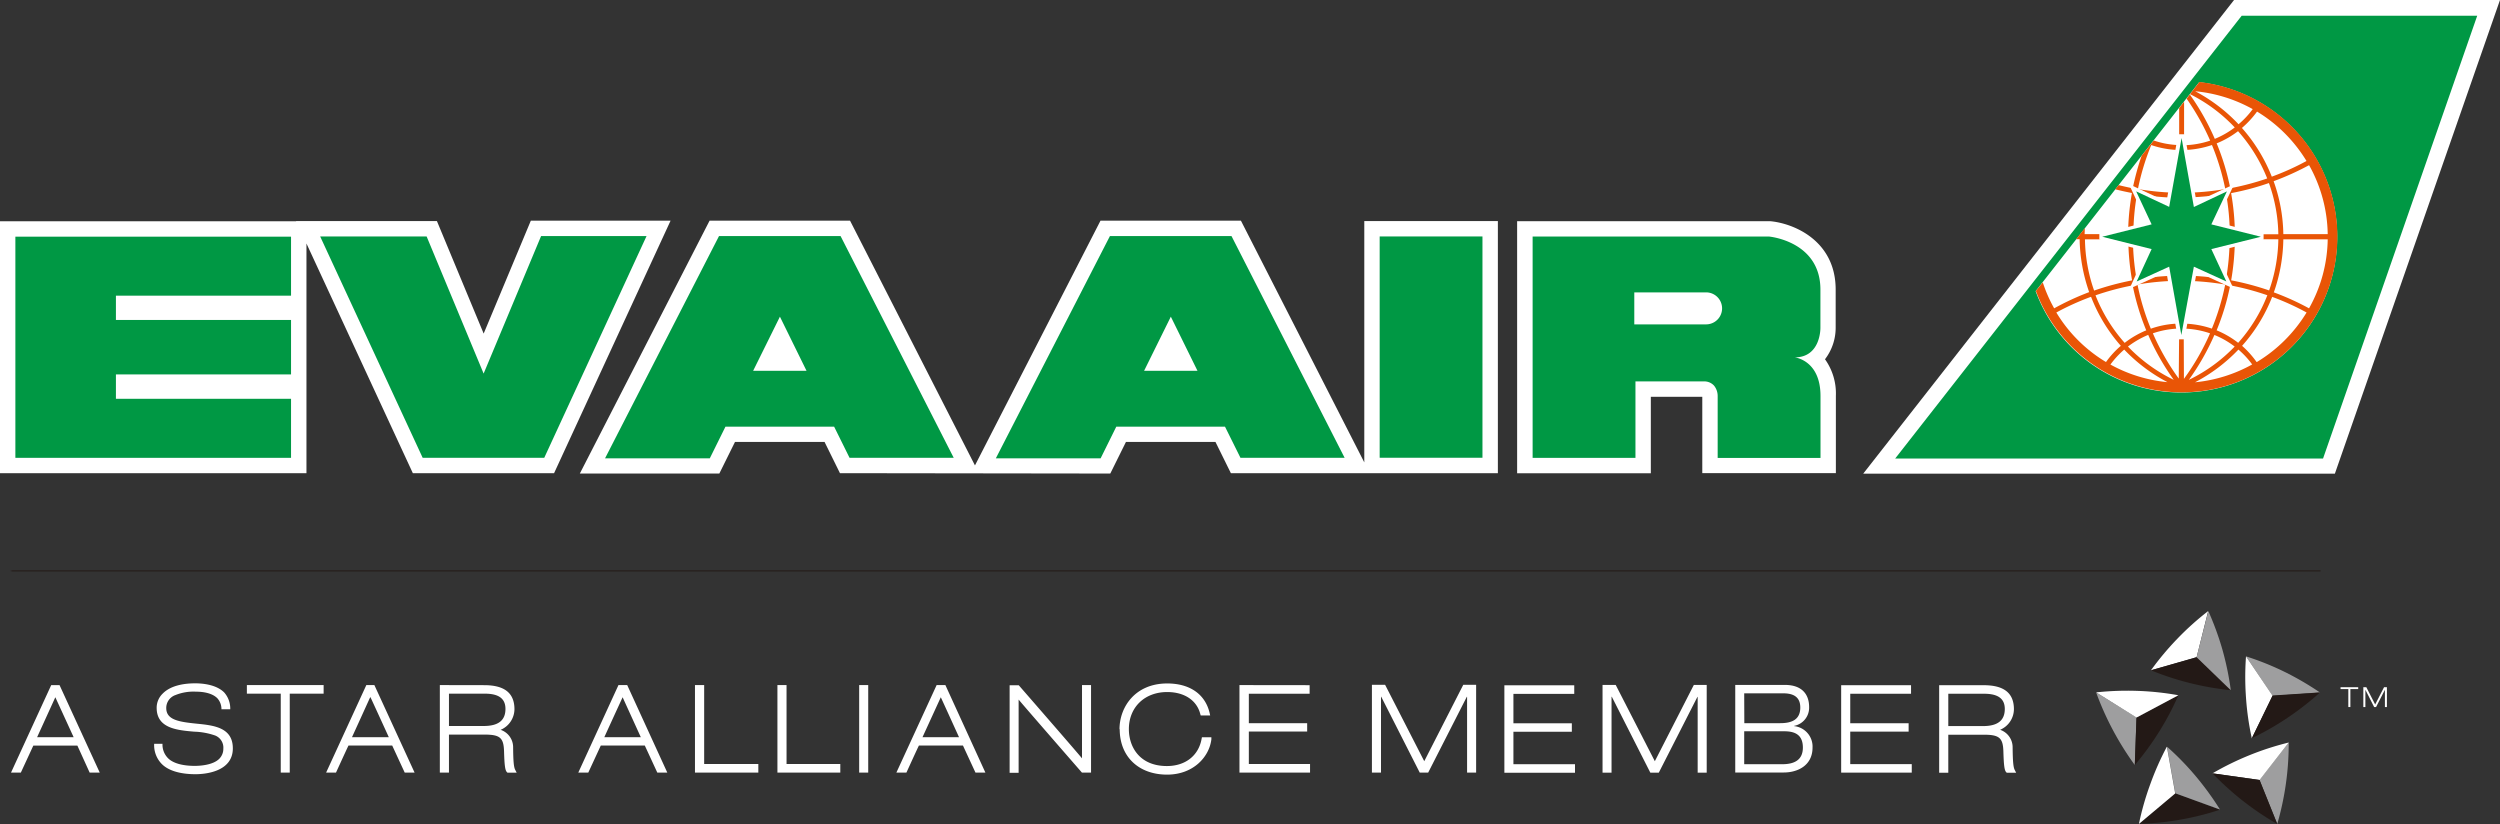<svg xmlns="http://www.w3.org/2000/svg" viewBox="0 0 600 197.76"><rect x="0" y="0" width="600" height="197.76" fill="#333333" stroke="none"/><defs><style>.cls-1{fill:none;stroke:#231916;stroke-width:0.15px;}.cls-2{fill:#fff;}.cls-3{fill:#231916;}.cls-4{fill:#9e9e9f;}.cls-5{fill:#009844;}.cls-6{fill:#e95506;}</style></defs><title>Artboard 4</title><g id="圖層_3" data-name="圖層 3"><line class="cls-1" x1="2.9" y1="137.02" x2="556.94" y2="137.02"/><line class="cls-1" x1="2.56" y1="137.02" x2="556.89" y2="137.02"/><path class="cls-2" d="M516.23,160.87a68.45,68.45,0,0,1,6.34-7.58,67.66,67.66,0,0,1,7.39-6.63l-2.77,11.06"/><path class="cls-3" d="M535.39,165.65a69.25,69.25,0,0,1-9.74-1.7,67.83,67.83,0,0,1-9.42-3.08l11-3.15"/><path class="cls-4" d="M530,146.66a71.11,71.11,0,0,1,3.39,9.28,70,70,0,0,1,2,9.71l-8.21-7.93"/><path class="cls-4" d="M512.35,183.61a70.81,70.81,0,0,1-9.28-17.43l9.69,6"/><path class="cls-3" d="M522.82,166.86a68.57,68.57,0,0,1-10.47,16.75l.41-11.39"/><path class="cls-2" d="M503.09,166.17a70.15,70.15,0,0,1,9.87-.36,68.06,68.06,0,0,1,9.86,1.05l-10.06,5.35"/><path class="cls-3" d="M532.8,194.33a67.38,67.38,0,0,1-9.6,2.4,68.18,68.18,0,0,1-9.86,1l8.74-7.33"/><path class="cls-4" d="M520.08,179.2a67.11,67.11,0,0,1,6.9,7.09,71.86,71.86,0,0,1,5.82,8l-10.72-3.9"/><path class="cls-2" d="M513.34,197.75a67.55,67.55,0,0,1,2.71-9.5,69.07,69.07,0,0,1,4-9.05l2,11.23"/><path class="cls-4" d="M549.29,178.2a69,69,0,0,1-2.75,19.56l-4.27-10.57"/><path class="cls-2" d="M531,185.6a69.47,69.47,0,0,1,8.87-4.35,68.2,68.2,0,0,1,9.44-3.05l-7,9"/><path class="cls-3" d="M546.54,197.76a68.82,68.82,0,0,1-8.2-5.52A69.91,69.91,0,0,1,531,185.6l11.3,1.59"/><path class="cls-4" d="M539.05,157.53a68.15,68.15,0,0,1,9.18,3.68,70.83,70.83,0,0,1,8.58,5l-11.38.81"/><path class="cls-2" d="M540.44,177.22a66.58,66.58,0,0,1-1.4-9.78,68.27,68.27,0,0,1,0-9.91l6.38,9.44"/><path class="cls-3" d="M556.81,166.18a69.22,69.22,0,0,1-16.38,11l5-10.26"/><polygon class="cls-2" points="563.6 169.69 564.09 169.69 564.09 165.38 565.97 165.38 565.97 164.93 561.73 164.93 561.73 165.38 563.6 165.38 563.6 169.69"/><polygon class="cls-2" points="572.17 164.93 572.86 164.93 572.86 169.7 572.38 169.7 572.38 165.57 572.37 165.57 570.25 169.7 569.8 169.7 567.7 165.57 567.69 165.57 567.69 169.7 567.2 169.7 567.2 164.93 567.92 164.93 570.04 169.07 572.17 164.93"/><polygon class="cls-2" points="351.18 164.36 354.27 164.36 354.27 185.43 352.1 185.43 352.1 167.24 352.03 167.24 342.76 185.43 340.74 185.43 331.49 167.21 331.44 167.21 331.44 185.43 329.26 185.43 329.26 164.36 332.43 164.36 341.82 182.69 351.18 164.36"/><path class="cls-2" d="M37,178.52a6.43,6.43,0,0,0,1.83,4.84c1.61,1.63,4.49,2.45,8.1,2.45,2,0,8.95-.45,8.95-6.2,0-5.05-4.61-5.52-8.69-5.93h0c-4.2-.43-7.29-.88-7.29-3.74a3.28,3.28,0,0,1,2.22-3.13A11.58,11.58,0,0,1,47,166c1.33,0,3.77.19,5.15,1.57a3.88,3.88,0,0,1,1,2.66l2.11,0a5.85,5.85,0,0,0-1.47-4.06C52,164.41,49,164,46.83,164c-3,0-6,.64-7.78,2.46a4.71,4.71,0,0,0-1.45,3.43c0,4.95,5,5.36,9,5.71a16.82,16.82,0,0,1,5,.91,3.12,3.12,0,0,1,2,3.17,3.36,3.36,0,0,1-1,2.45c-1.54,1.53-4.72,1.68-5.88,1.68-2.85,0-5.15-.61-6.37-1.82A4.61,4.61,0,0,1,39,178.52Zm22.25-14.1v2.06h8.13v18.94h2.16V166.48h8.13v-2.06Zm28.67,0-9.65,21h2.37s2.74-6,3-6.49H94.13l3,6.49H99.5l-9.65-21Zm1,2.92c.67,1.44,3.91,8.52,4.39,9.58H84.48c.49-1.06,3.71-8.14,4.36-9.58m16.72-2.92v21h2.19V176.3h8.49c3.75,0,4.63.74,4.73,4s.23,4.52.68,5l.14.14H124l-.35-.68c-.34-.66-.47-2-.5-5.34a4.4,4.4,0,0,0-3-4.26,5.44,5.44,0,0,0,3.32-4.93c0-3.9-2.38-5.79-7.25-5.79Zm10.82,2.06c3.32,0,4.93,1.19,4.93,3.66,0,2.76-1.71,4.1-5.23,4.1h-8.33v-7.76Zm32.05-2.06-9.64,21h2.4l3-6.49h10.56c.24.51,3,6.49,3,6.49h2.4l-9.62-21Zm1,2.92c.65,1.44,3.88,8.52,4.36,9.58h-8.75c.47-1.06,3.72-8.14,4.39-9.58m75.36-2.92-9.66,21h2.41s2.73-6,3-6.49h10.57c.23.51,3,6.49,3,6.49h2.38l-9.6-21Zm1,2.92c.67,1.44,3.89,8.52,4.37,9.58h-8.76l4.39-9.58m-59-2.92v21H182v-2.06H169V164.42Zm19.79,0v21h15.09v-2.06h-12.9V164.42Zm19.62,21h2.17v-21h-2.17Zm53.48-21V182c-1.33-1.64-15.17-17.53-15.17-17.53h-2.2v21h2.16V167.9c1.35,1.64,15.19,17.52,15.19,17.52h2.19v-21Zm37.79,0v21h16.94v-2.06H299.72v-7.79h14v-2h-14v-7.07h14.59v-2.06ZM268.73,175c0,6.64,4.6,10.91,11.37,10.91,6.3,0,10.13-4.26,10.63-8.47l0-.5h-2.27l-.07.36c-.72,4.05-3.9,6.55-8.34,6.55-6.52,0-9.12-4.57-9.12-8.86,0-5.24,3.77-8.9,9.2-8.9,4.13,0,7.11,2,7.94,5.28l.1.34h2.27l-.12-.56c-1.05-4.53-4.75-7.12-10.19-7.12-7.71,0-11.45,5.69-11.45,11"/><path class="cls-2" d="M14.29,164.43h-2l-9.65,21H5s2.75-6,3-6.49H18.57l2.95,6.49h2.42ZM8.91,176.92c.49-1.06,3.71-8.13,4.37-9.58.66,1.45,3.91,8.52,4.39,9.58Z"/><polygon class="cls-2" points="377.82 164.47 377.82 166.53 363.22 166.53 363.22 173.59 377.24 173.59 377.24 175.62 363.22 175.62 363.22 183.41 378 183.41 378 185.46 361.05 185.46 361.05 164.47 377.82 164.47"/><polygon class="cls-2" points="406.46 164.5 406.53 164.38 409.61 164.38 409.61 185.44 407.44 185.44 407.44 167.25 407.38 167.25 398.11 185.44 396.08 185.44 386.83 167.21 386.77 167.21 386.77 185.44 384.61 185.44 384.61 164.38 387.77 164.38 397.16 182.69 406.46 164.5"/><path class="cls-2" d="M418.61,166.4H428c2.38,0,4.07.84,4.07,3.4,0,2.81-1.88,3.76-4.81,3.76h-8.62Zm-2.15,19H428.1c3.23,0,6.91-1.6,6.91-6a4.93,4.93,0,0,0-4.42-5.13v-.06a4.44,4.44,0,0,0,3.6-4.53c0-3-1.69-5.3-5.81-5.3H416.46Zm2.15-9.89h9.67c2.52,0,4.41.86,4.41,3.9s-2.12,4-4.94,4h-9.14Z"/><polygon class="cls-2" points="458.65 164.45 458.65 166.5 444.06 166.5 444.06 173.58 458.07 173.58 458.07 175.59 444.06 175.59 444.06 183.39 458.82 183.39 458.82 185.43 441.88 185.43 441.88 164.45 458.65 164.45"/><path class="cls-2" d="M483.52,184.76c-.33-.66-.45-2-.49-5.34a4.43,4.43,0,0,0-3-4.27,5.41,5.41,0,0,0,3.31-4.93c0-3.88-2.37-5.77-7.25-5.77H465.4v21h2.19v-9.12h8.5c3.74,0,4.62.75,4.72,4s.23,4.52.68,5l.14.13h2.25Zm-7.59-10.5h-8.34V166.5h8.63c3.32,0,4.93,1.2,4.93,3.65,0,2.77-1.72,4.11-5.22,4.11"/><polygon class="cls-2" points="127.4 52.96 116.08 80.06 104.86 53.06 71.06 53.06 71.08 53.1 0 53.1 0 113.57 73.55 113.57 73.55 58.44 99.08 113.56 132.98 113.56 160.94 52.96 127.4 52.96"/><polygon class="cls-2" points="327.43 110.97 297.82 52.96 264.12 52.96 233.99 111.7 204.01 52.96 170.3 52.96 139.16 113.65 172.64 113.65 176.4 106.06 197.89 106.06 201.59 113.56 266.47 113.65 270.23 106.06 291.71 106.06 295.41 113.56 327.43 113.56 328.75 113.56 359.49 113.56 359.49 53.06 327.43 53.06 327.43 110.97"/><path class="cls-2" d="M438,86.22a12.42,12.42,0,0,0,2.56-7.54V69.5c0-11.89-10.27-15.93-15.7-16.41l-60.75,0v60.5H396.2V95.24h12.35v18.32h32.06V95A14.14,14.14,0,0,0,438,86.22Z"/><polygon class="cls-5" points="69.85 70.96 69.85 56.8 3.69 56.8 3.69 109.88 69.85 109.88 69.85 95.71 27.82 95.71 27.82 89.86 69.85 89.86 69.85 76.79 27.82 76.79 27.82 70.96 69.85 70.96"/><polygon class="cls-5" points="76.84 56.75 102.39 56.75 116.07 89.66 129.86 56.66 155.17 56.66 130.62 109.87 101.44 109.87 76.84 56.75"/><path class="cls-5" d="M203.89,109.87h25L201.74,56.66H172.56L145.21,110h25.14l3.76-7.6h26.08ZM180.75,89,187.18,76,193.57,89Z"/><path class="cls-5" d="M297.71,109.87h25L295.56,56.66H266.38L239,110h25.15l3.76-7.6H294ZM274.58,89,281,76,287.4,89Z"/><rect class="cls-5" x="331.12" y="56.75" width="24.67" height="53.11"/><path class="cls-5" d="M430.73,85.77c6.3,0,6.17-7.09,6.17-7.09V69.5c0-11.65-12.34-12.73-12.34-12.73l-56.73,0v53.12h24.68V91.54h16.38a3.16,3.16,0,0,1,2.47,1,3.93,3.93,0,0,1,.88,2.45v14.91h24.68V95C436.91,86.41,430.73,85.77,430.73,85.77Zm-21.27-7.92H392.23V70.17h17.23a3.84,3.84,0,1,1,0,7.68Z"/><path class="cls-2" d="M600,0H536.17l-89,113.68h113.2Z"/><path class="cls-2" d="M489.23,67.55A36,36,0,1,0,525.8,20.82Z"/><path class="cls-5" d="M538,3.78,454.84,110.05H557.53l37-106.27ZM523.55,94.2a37.21,37.21,0,0,1-35-24.32h0L527.8,19.72h0a37.36,37.36,0,0,1-4.26,74.48"/><path class="cls-6" d="M527.81,19.72,527,20.78l-.67.85-.17.22-.57.74a38.06,38.06,0,0,1,10.75,8,21.51,21.51,0,0,1-4.79,2.74,58.77,58.77,0,0,0-6-10.66l-.77,1a58.22,58.22,0,0,1,5.66,10.08,21.49,21.49,0,0,1-6.26,1.11V24.41L523,25.94v8.88a20.66,20.66,0,0,1-6.1-1.1S514,37.36,514,37.36a60.7,60.7,0,0,0-2.14,7.82c-1.13-.21-2.26-.48-3.39-.75l-.81,1c1.32.34,2.65.63,4,.89a60,60,0,0,0-.92,9.87H500.31l.05-1.43-2.07,2.64h.82a40.39,40.39,0,0,0,2.29,12.71A63.63,63.63,0,0,0,493,74a34.3,34.3,0,0,1-2.73-6.22l-.83,1-.83,1.06a37.36,37.36,0,1,0,39.25-50.16m30.83,36.51H548a39.34,39.34,0,0,0-2.33-12.7,65.64,65.64,0,0,0,8.51-3.85,34.85,34.85,0,0,1,4.47,16.55m-46.72,1.21h11v8.75a64.68,64.68,0,0,0-10.14.92,58.44,58.44,0,0,1-.89-9.67m12.22-10a63.61,63.61,0,0,0,10.14-.92,58.87,58.87,0,0,1,.9,9.68h-11Zm11,10a59.41,59.41,0,0,1-.88,9.66,65,65,0,0,0-10.16-.91V57.44ZM513,68.29a61.91,61.91,0,0,1,9.92-.9V77.66a21.61,21.61,0,0,0-6.72,1.23,56.57,56.57,0,0,1-3.2-10.6m2.08,11a22.08,22.08,0,0,0-5.16,3,38.15,38.15,0,0,1-7-11.41,64.13,64.13,0,0,1,8.92-2.39,57.73,57.73,0,0,0,3.27,10.82m9-11.92a64.89,64.89,0,0,1,9.94.9,57.9,57.9,0,0,1-3.2,10.58,22.36,22.36,0,0,0-6.74-1.2Zm11.12,1.09a63.49,63.49,0,0,1,8.93,2.38,37.65,37.65,0,0,1-7,11.42,21.66,21.66,0,0,0-5.17-3,57.19,57.19,0,0,0,3.26-10.82m.23-1.18a60.63,60.63,0,0,0,.89-9.85H546.8a38.25,38.25,0,0,1-2.21,12.27,66.68,66.68,0,0,0-9.1-2.42m.89-11.06a59.88,59.88,0,0,0-.91-9.87,63.51,63.51,0,0,0,9.07-2.42,37.94,37.94,0,0,1,2.26,12.29Zm17.18-17.58a61,61,0,0,1-8.33,3.76,39.52,39.52,0,0,0-7.17-11.69,23,23,0,0,0,3.63-3.93,35.25,35.25,0,0,1,11.87,11.86M526.85,21.9a35.06,35.06,0,0,1,13.8,4.29,20.6,20.6,0,0,1-3.4,3.63,39.85,39.85,0,0,0-10.4-7.92m10.28,9.58a38.5,38.5,0,0,1,7,11.35,64.21,64.21,0,0,1-8.86,2.35A58.39,58.39,0,0,0,532,34.41a22.12,22.12,0,0,0,5.13-2.93m-6.25,3.35a57.7,57.7,0,0,1,3.19,10.54,63.42,63.42,0,0,1-9.93.9V36a22.36,22.36,0,0,0,6.74-1.2m-14.62,0A21.93,21.93,0,0,0,523,36V46.27a62.94,62.94,0,0,1-9.9-.9,57.32,57.32,0,0,1,3.21-10.58m-3.44,11.76a64.66,64.66,0,0,0,10.13.92v8.76h-11a57.79,57.79,0,0,1,.89-9.68m-12.5,10.89h10.4a59.34,59.34,0,0,0,.91,9.85,66.15,66.15,0,0,0-9.11,2.45,38.65,38.65,0,0,1-2.2-12.3m1.48,13.84A39.09,39.09,0,0,0,509,83a21.64,21.64,0,0,0-3.56,3.89A34.86,34.86,0,0,1,493.52,75a62.16,62.16,0,0,1,8.28-3.75m4.7,16.24a21.77,21.77,0,0,1,3.31-3.59,39.68,39.68,0,0,0,10.39,7.82,35.09,35.09,0,0,1-13.7-4.23m4.25-4.35a22,22,0,0,1,4.82-2.77,58.94,58.94,0,0,0,6.13,10.79,38.25,38.25,0,0,1-11-8m12.2,7.7A57.4,57.4,0,0,1,516.69,80,21.12,21.12,0,0,1,523,78.85Zm1.19-12A21.18,21.18,0,0,1,530.41,80a57,57,0,0,1-6.27,10.93Zm7.41,1.55a21,21,0,0,1,4.82,2.76,38.28,38.28,0,0,1-11,8,59,59,0,0,0,6.14-10.79m-4.66,11.37a39.77,39.77,0,0,0,10.42-7.85,20.75,20.75,0,0,1,3.3,3.57,35.16,35.16,0,0,1-13.72,4.28m14.77-4.88A22.27,22.27,0,0,0,538.1,83a38.85,38.85,0,0,0,7.22-11.75A60.07,60.07,0,0,1,553.58,75a35.37,35.37,0,0,1-11.92,11.88M554.17,74a62.89,62.89,0,0,0-8.45-3.83A40.09,40.09,0,0,0,548,57.44h10.65A34.71,34.71,0,0,1,554.17,74"/><polygon class="cls-2" points="527.22 65.21 536.04 69.26 531.86 60.32 543.26 57.52 543.26 56.17 531.86 53.33 536.21 44.2 527.15 48.44 524.33 32.23 522.74 32.23 519.97 48.41 510.95 44.2 515.19 53.35 503.84 56.17 503.84 57.5 515.19 60.24 511.08 69.29 519.94 65.27 522.72 81.45 524.27 81.44 527.22 65.21"/><polygon class="cls-5" points="523.58 33.12 526.53 49.68 534.46 45.93 530.72 53.85 542.61 56.82 530.72 59.78 534.32 67.55 526.53 64 523.52 80.4 520.6 64 512.8 67.56 516.39 59.78 504.53 56.82 516.39 53.85 512.68 45.93 520.6 49.65 523.58 33.12"/></g></svg>
